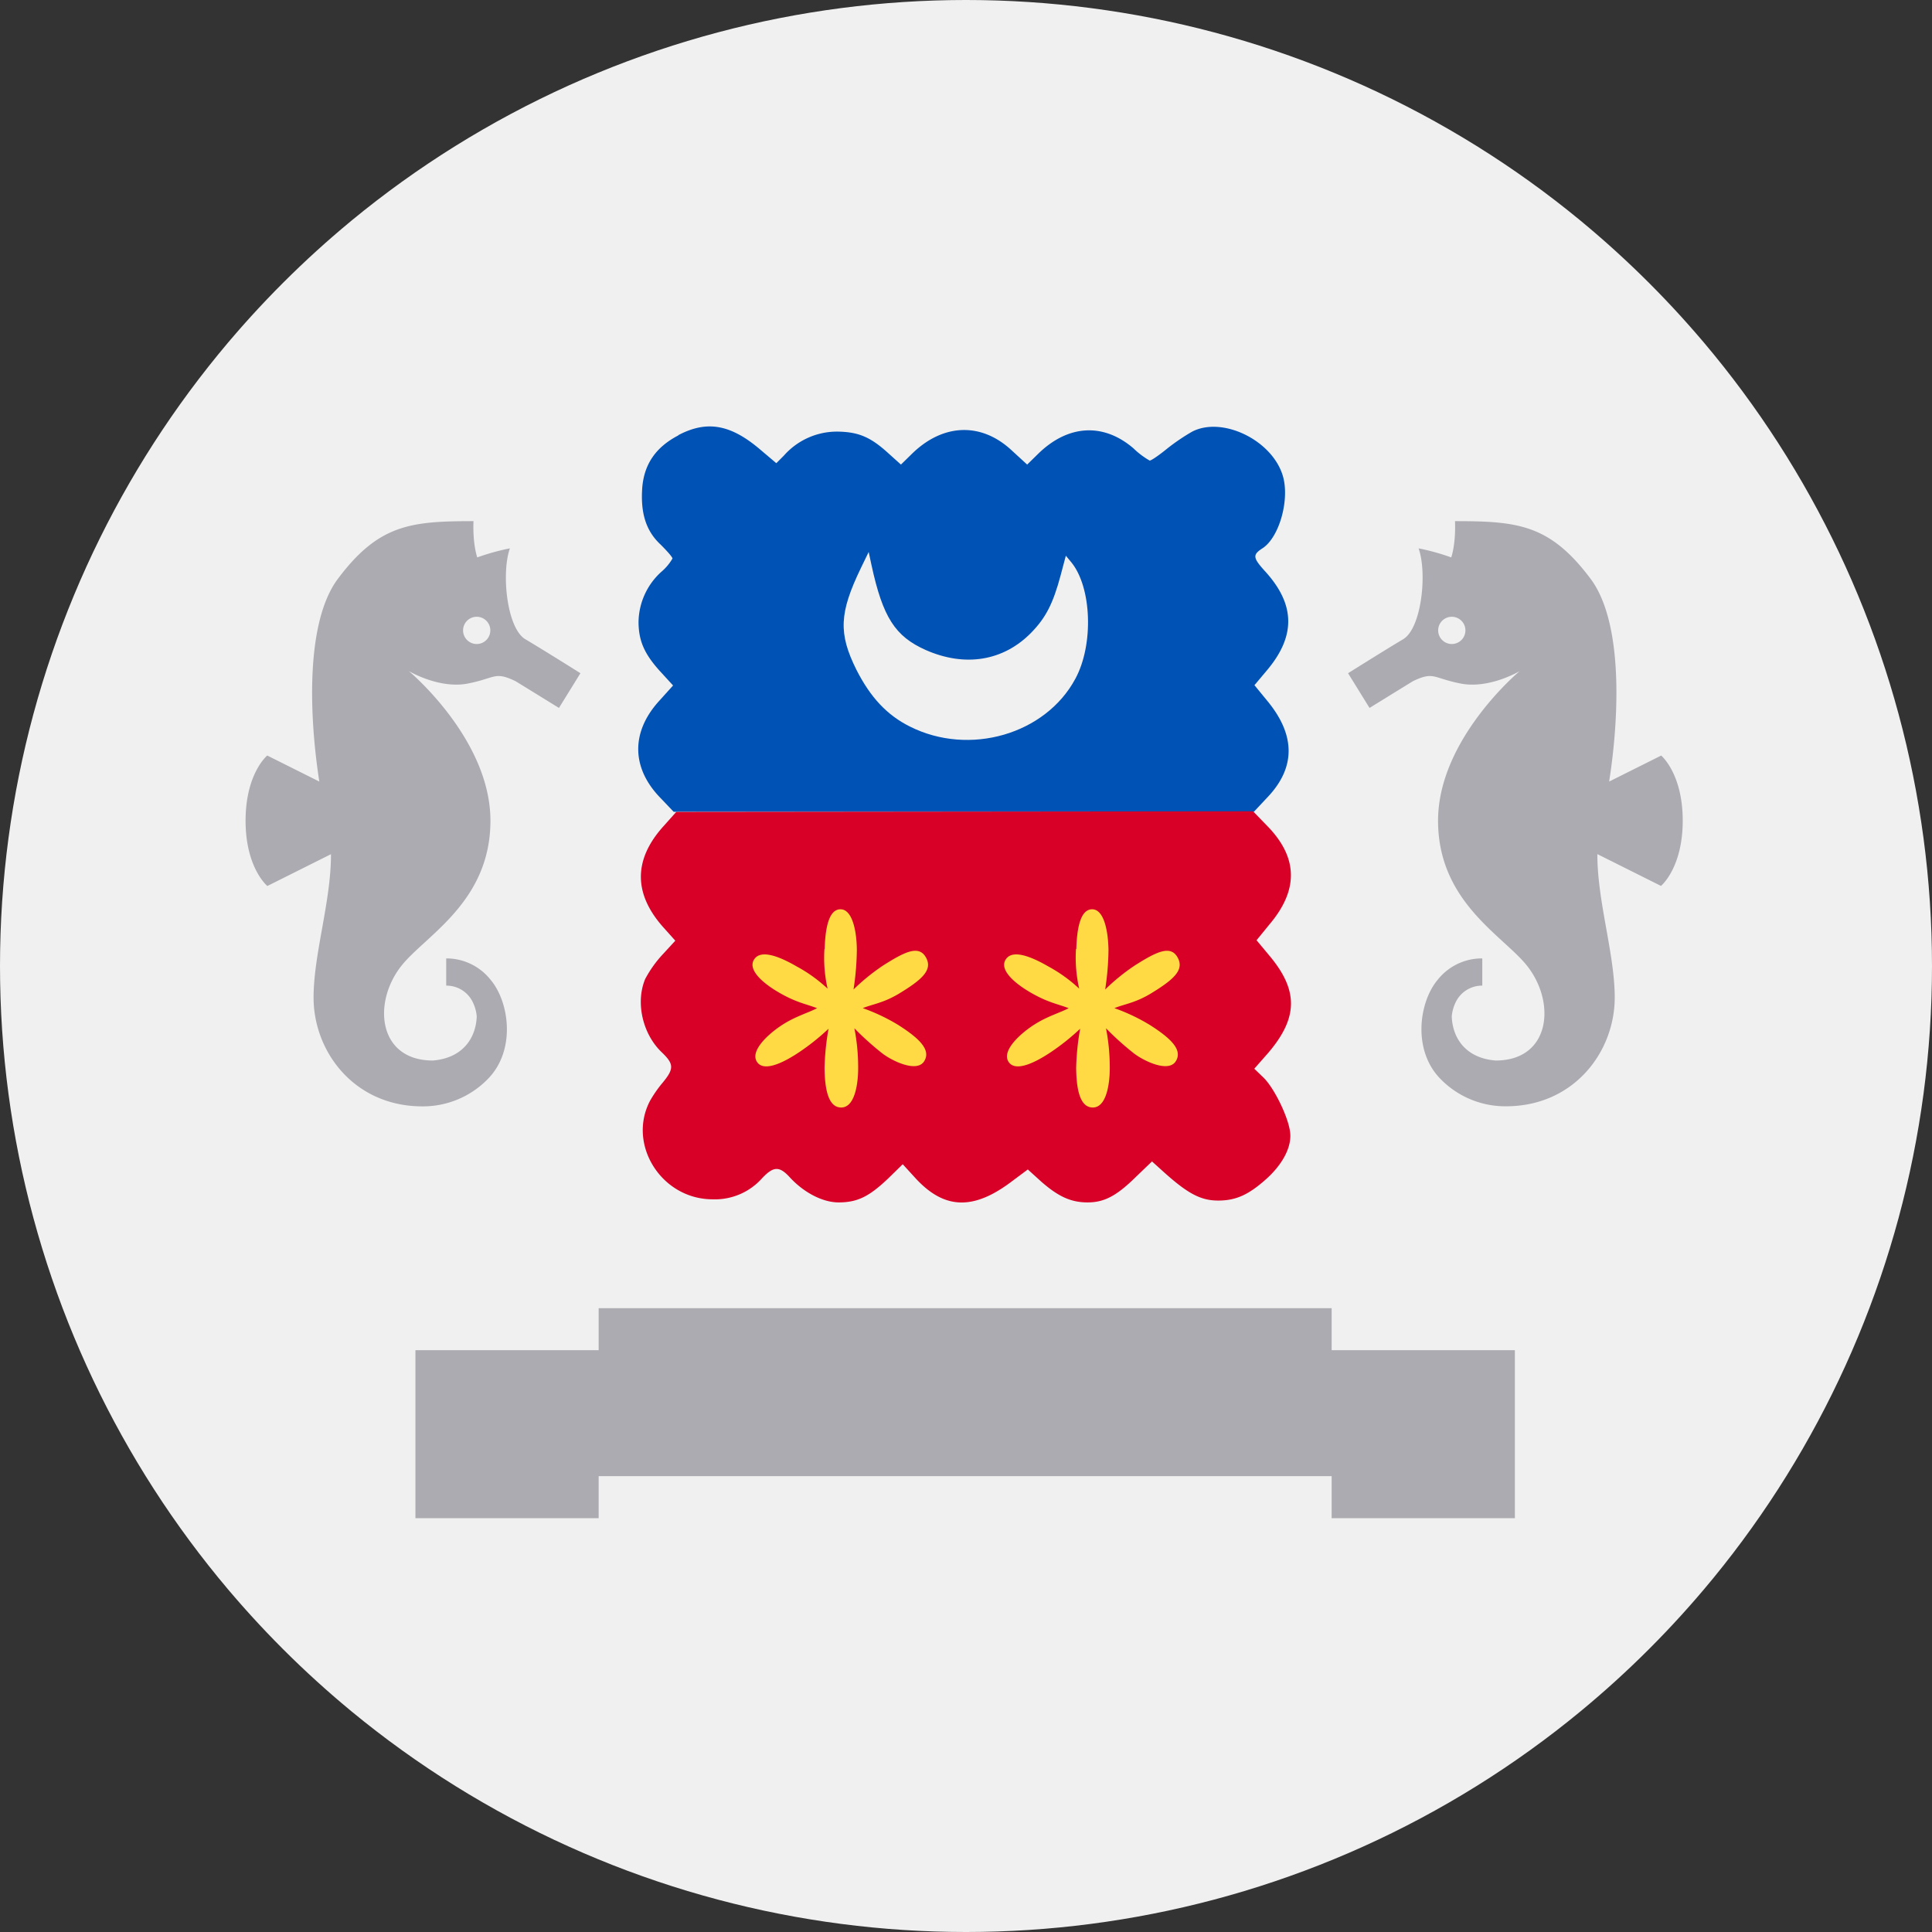 <svg viewBox="0 0 512 512" xmlns="http://www.w3.org/2000/svg" xmlns:xlink="http://www.w3.org/1999/xlink"><rect x="0" y="0" width="512" height="512" fill="#333333" stroke="none"/><clipPath id="a"><circle cx="256" cy="256" r="256"/></clipPath><g clip-path="url(#a)"><path d="m256 512c141.38 0 256-114.62 256-256s-114.62-256-256-256-256 114.62-256 256 114.62 256 256 256z" fill="#f0f0f0"/><g fill="#acabb1"><path d="m440.25 200.22-13.81 6.9c2.66-16.89 3.79-42.12-4.93-53.75-10.81-14.42-19.34-15.26-35.92-15.26.24 6.25-1 9.61-1 9.61a59.72 59.72 0 0 0 -8.65-2.4c2.31 6.48.82 21.17-4.1 24.09s-14.59 9-14.59 9l5.69 9.2s11.47-7.08 11.56-7.12c5.56-2.64 5.22-.78 12.61.66 7.61 1.48 15.62-3.3 15.62-3.3s-21.63 18-21.63 39.64 17.4 30.53 23.67 38.56c7.69 9.85 6 25-8.41 25-8-.64-11.44-6-11.63-11.71a10.74 10.74 0 0 1 1.09-3.84 7.75 7.75 0 0 1 7-4.3v-7.21h-.07a14.91 14.91 0 0 0 -11.72 5.63c-5 5.9-6.83 18.85.88 26.48a24 24 0 0 0 17.18 7.08c18 0 28.83-14.41 28.83-28.83 0-11.58-4.64-25.49-4.6-38l16.86 8.43s5.76-4.75 5.76-17.3-5.76-17.3-5.76-17.3zm-55.5-29.55a3.61 3.61 0 1 1 3.6-3.61 3.61 3.61 0 0 1 -3.6 3.61z"/><path d="m70.82 200.22 13.8 6.9c-2.62-16.89-3.78-42.12 4.94-53.75 10.81-14.42 19.34-15.26 35.92-15.26-.24 6.25 1 9.61 1 9.61a59.72 59.72 0 0 1 8.65-2.4c-2.31 6.48-.83 21.17 4.1 24.09s14.59 9 14.59 9l-5.69 9.2s-11.47-7.08-11.56-7.12c-5.56-2.64-5.22-.78-12.61.66-7.62 1.48-15.62-3.31-15.62-3.31s21.63 18 21.63 39.65-17.4 30.52-23.67 38.56c-7.69 9.85-6 25 8.41 25 8-.65 11.44-6.05 11.63-11.71a10.74 10.74 0 0 0 -1.09-3.84 7.73 7.73 0 0 0 -7-4.3v-7.21h.07a14.91 14.91 0 0 1 11.68 5.65c5 5.9 6.83 18.84-.88 26.47a24 24 0 0 1 -17.18 7.09c-18 0-28.84-14.42-28.84-28.83 0-11.58 4.65-25.49 4.61-38l-16.86 8.43s-5.77-4.75-5.77-17.3 5.74-17.28 5.74-17.28zm55.5-29.55a3.61 3.61 0 1 0 -3.6-3.61 3.61 3.61 0 0 0 3.6 3.61z"/><path d="m352.9 402.33v-11.13h-194.25v11.13h-48.56v-44.52h48.56v-11.13h194.25v11.13h48.56v44.52z"/></g><path d="m179.76 115.39c-6 3.11-9.07 7.68-9.56 13.88-.48 6.7 1 11.43 4.82 15 1.72 1.71 3.19 3.35 3.19 3.75a13.52 13.52 0 0 1 -2.94 3.51 18.24 18.24 0 0 0 -6.05 13.23c0 5.06 1.56 8.57 5.72 13.15l3.43 3.75-3.76 4.17c-7.51 8.32-7.26 17.88.58 25.8l3.34 3.51h153.75l3.75-4c7.27-7.76 7.27-16.17.09-25.07l-3.68-4.49 3.43-4.08c7.51-9 7.35-17.23-.41-25.88-3.51-3.84-3.59-4.58-.81-6.37 4.49-3 7.26-13.23 5.22-19.44-3-9.3-16-15.51-23.92-11.43a54.48 54.48 0 0 0 -6.62 4.49c-2.2 1.8-4.24 3.19-4.65 3.19a21.5 21.5 0 0 1 -4.33-3.27c-7.92-6.77-17.23-6.28-25.14 1.39l-3 2.94-4-3.67c-8.08-7.6-18.2-7.27-26.45.73l-3 2.94-3.27-2.94c-4.82-4.41-8-5.71-13.55-5.8a18.76 18.76 0 0 0 -14.21 6.37l-2 2-4.24-3.59c-7.84-6.69-14.13-7.84-21.72-3.84z" fill="#0052b4"/><path d="m175.79 219c-8 8.9-7.92 18 .17 26.94l3 3.35-3.41 3.71a30.64 30.64 0 0 0 -4.57 6.45c-2.62 6.28-.66 14.69 4.49 19.51 3.1 3 3.18 4.25.24 7.84a32.63 32.63 0 0 0 -3.43 4.9c-6.12 11.59 3 26.13 16.58 26.13a16.72 16.72 0 0 0 13.14-5.63c2.94-3.1 4.49-3.18 7.11-.41 3.83 4.25 8.9 6.86 13.14 6.86 5 0 8.08-1.55 13.15-6.37l3.83-3.75 3.51 3.84c7.6 8.16 15.27 8.41 25.48.65l4.16-3.1 3.6 3.26c4.49 3.92 7.83 5.47 12.24 5.47s7.68-1.71 12.82-6.78l4.25-4.08 3.26 2.94c6.29 5.64 9.72 7.43 14.29 7.43 4.74 0 8.09-1.55 12.82-5.79 4.41-4 6.78-8.66 6.21-12.5-.58-4.16-4.33-11.75-7.11-14.37l-2.36-2.28 3.67-4.17c8-9.39 8.08-16.65.16-26l-3.23-3.88 3.4-4.17c7.67-9.06 7.59-17.47-.17-25.71l-4.16-4.29-76.42.08-76.43.08z" fill="#d80027"/><path d="m228.17 150.48c-5.79 12-6 17.37-1.22 27 3.75 7.38 8.16 12.07 14.2 15.07 15.76 7.91 35.92 2.07 43.84-12.69 4.9-9.07 4.32-24.21-1.06-30.82l-1.47-1.77-1.39 5.23c-2 7.45-3.92 11.22-7.84 15.22-7.34 7.45-17.47 9.14-27.92 4.53-8.08-3.61-11.34-8.61-14.36-22.52l-.74-3.46z" fill="#f0f0f0"/><path d="m218.48 251.53a36.88 36.88 0 0 0 .84 10.47 39.47 39.47 0 0 0 -8.14-5.86c-4.23-2.45-9.57-4.8-11.38-1.8s3.26 6.83 7.18 9c4.29 2.41 6.76 2.75 9.55 3.84-2.36 1.25-5.58 2.09-9.16 4.38s-8.74 6.9-6.75 9.87 7.87-.38 11.16-2.58a60.64 60.64 0 0 0 7.79-6.22 67.54 67.54 0 0 0 -1.06 10.43c.07 4.93.76 10.45 4.43 10.44s4.54-6.51 4.48-10.9a53.69 53.69 0 0 0 -1-10.1 75.87 75.87 0 0 0 7.3 6.58c2.67 2.1 9.19 5.21 11.15 2.23s-1.11-6.05-6.8-9.67a50 50 0 0 0 -9.42-4.47c2.63-1.08 5.5-1.36 9.7-3.91 6.24-3.79 8.88-6.32 7-9.59s-5.61-1.43-11.31 2.19a54.1 54.1 0 0 0 -7.85 6.37 72.4 72.4 0 0 0 .88-10.39c0-4.73-1.09-10.85-4.31-10.87s-4.06 5.3-4.22 10.51z" fill="#ffda44"/><path d="m285.14 251.53a36.88 36.88 0 0 0 .86 10.47 39.66 39.66 0 0 0 -8.13-5.86c-4.24-2.45-9.58-4.8-11.39-1.8s3.26 6.83 7.18 9c4.29 2.41 6.76 2.75 9.55 3.84-2.36 1.25-5.58 2.09-9.16 4.38s-8.74 6.9-6.75 9.87 7.87-.38 11.16-2.58a59.94 59.94 0 0 0 7.79-6.22 67.54 67.54 0 0 0 -1.06 10.43c.07 4.93.76 10.45 4.43 10.44s4.54-6.51 4.48-10.9a53.69 53.69 0 0 0 -1-10.1 75.87 75.87 0 0 0 7.3 6.58c2.67 2.1 9.19 5.21 11.15 2.23s-1.11-6.05-6.8-9.67a50 50 0 0 0 -9.42-4.47c2.63-1.08 5.5-1.36 9.71-3.91 6.23-3.79 8.87-6.32 7-9.59s-5.61-1.43-11.31 2.19a54.1 54.1 0 0 0 -7.85 6.37 72.4 72.4 0 0 0 .88-10.39c-.05-4.73-1.09-10.85-4.31-10.87s-4.06 5.3-4.22 10.51z" fill="#ffda44"/><path d="m226.74 267.25a5 5 0 1 1 -5-5 5 5 0 0 1 5 5" fill="#ffda44"/></g></svg>